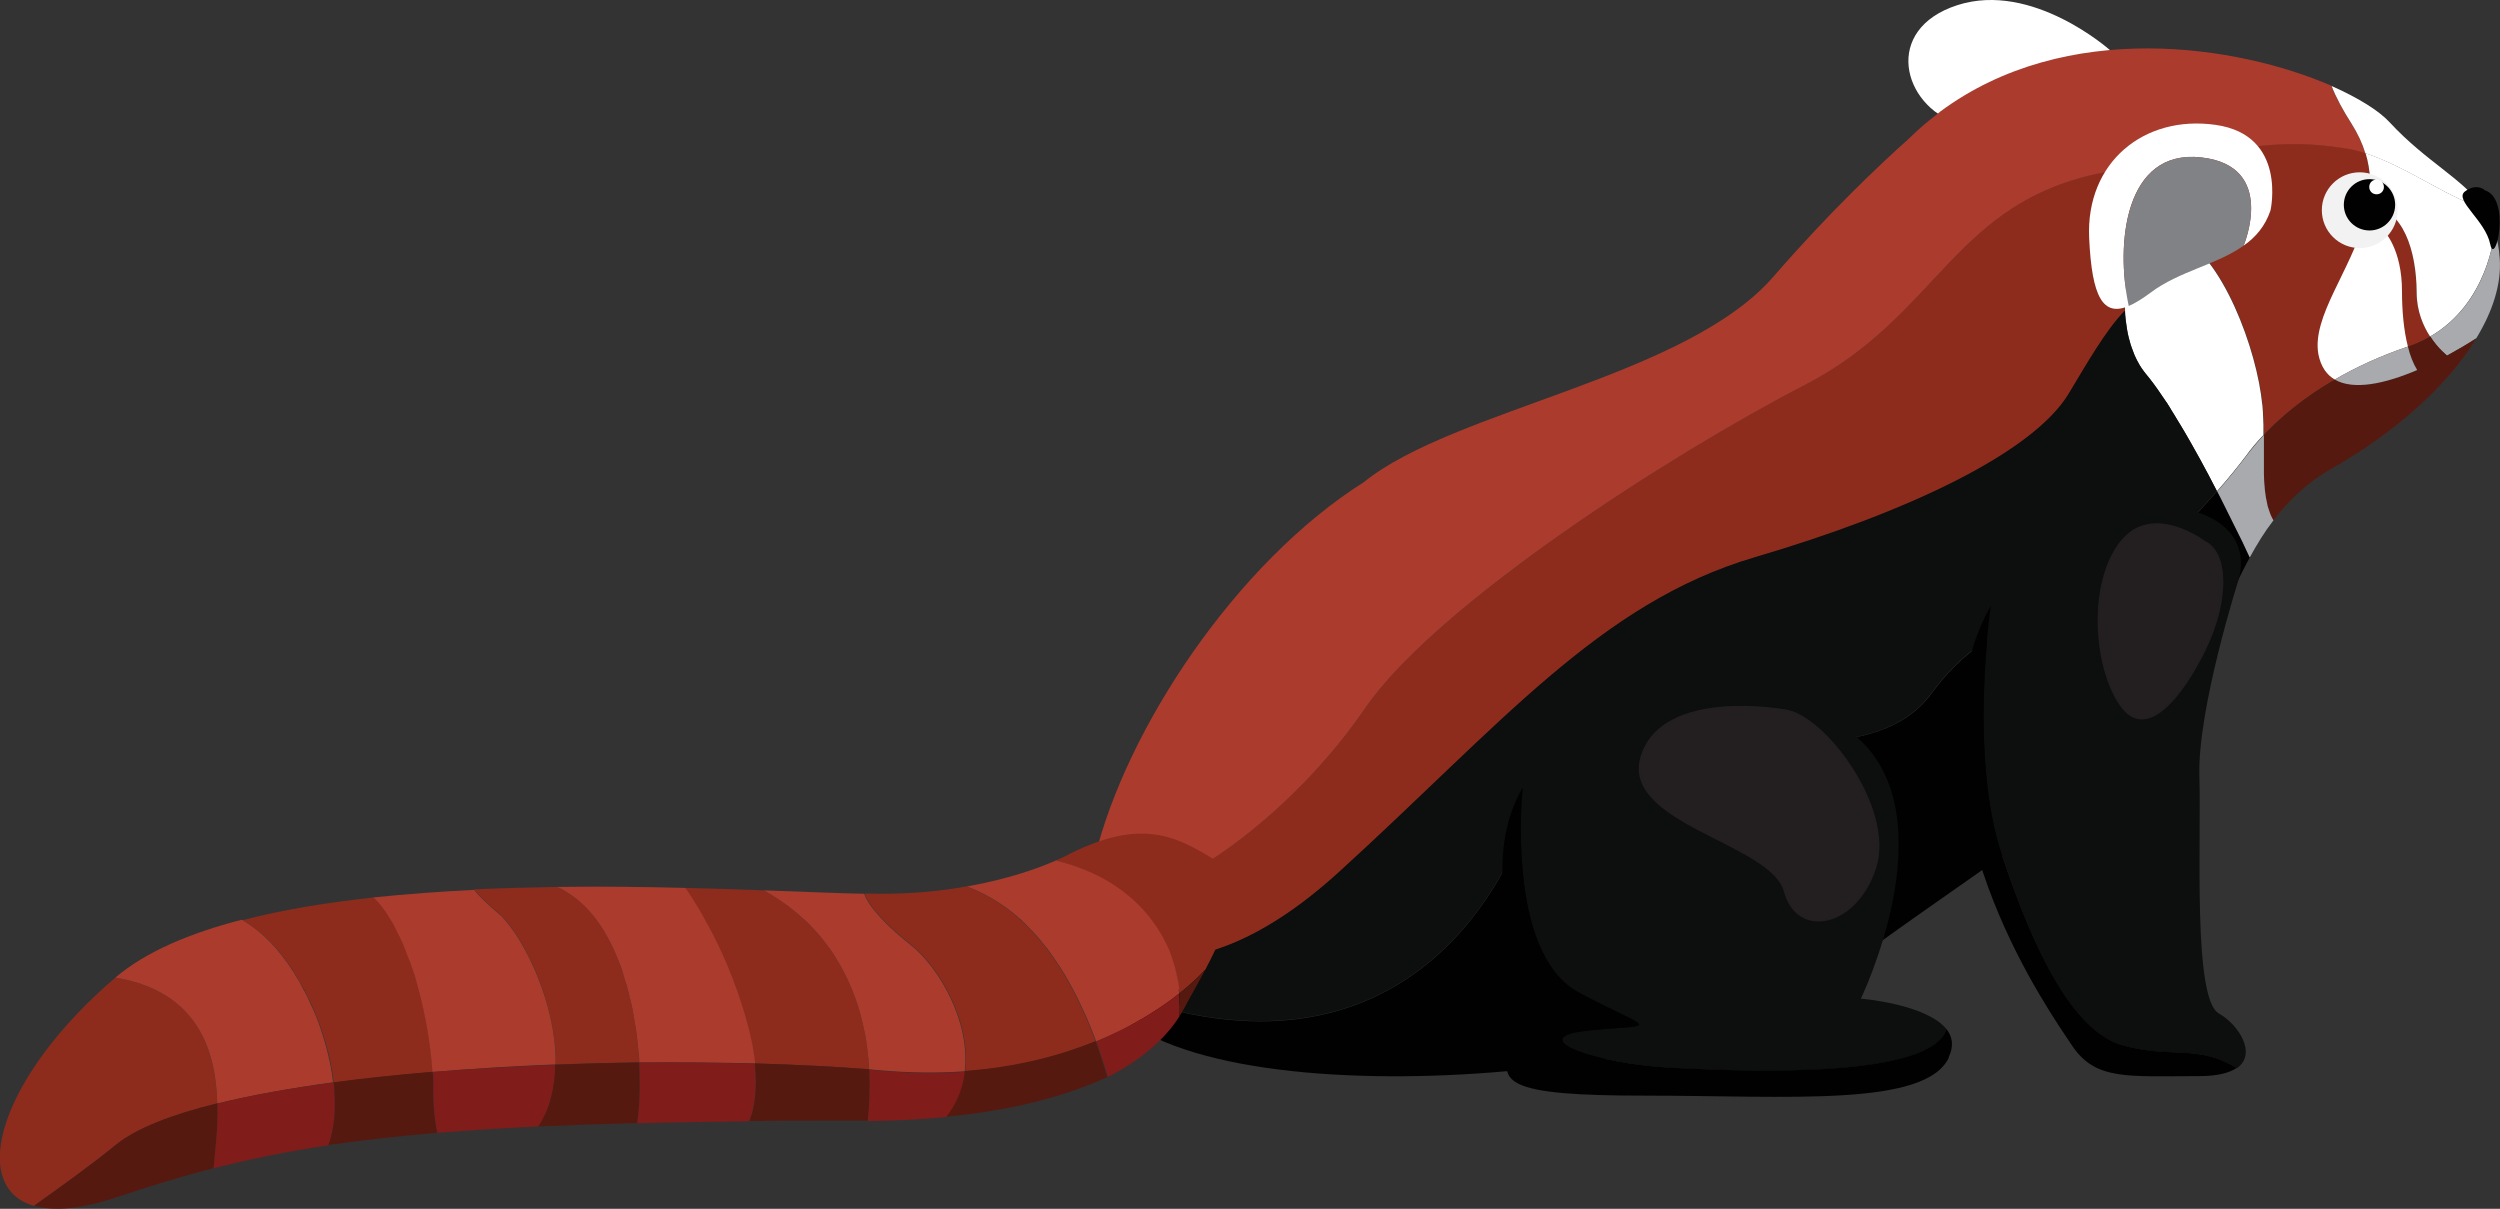 <?xml version="1.0" encoding="UTF-8"?>
<svg id="Layer_2" data-name="Layer 2" xmlns="http://www.w3.org/2000/svg" viewBox="0 0 102.29 49.46">
  <rect x="0" y="0" width="102.29" height="49.46" fill="#333333" stroke="none"/>
  <defs>
    <style>
      .cls-1 {
        fill: #818285;
      }

      .cls-1, .cls-2, .cls-3, .cls-4, .cls-5, .cls-6, .cls-7, .cls-8, .cls-9, .cls-10, .cls-11 {
        stroke-width: 0px;
      }

      .cls-2 {
        fill: #56190f;
      }

      .cls-3 {
        fill: #010101;
      }

      .cls-4 {
        fill: #0d0e0e;
      }

      .cls-5 {
        fill: #801c19;
      }

      .cls-6 {
        fill: #8d2c1d;
      }

      .cls-7 {
        fill: #fff;
      }

      .cls-8 {
        fill: #231f20;
      }

      .cls-9 {
        fill: #ab3c2d;
      }

      .cls-10 {
        fill: #a8aaad;
      }

      .cls-11 {
        fill: #f2f2f2;
      }
    </style>
  </defs>
  <g id="_100" data-name="100">
    <g>
      <path class="cls-6" d="m99.43,13.77c-.27.16-.57.3-.91.41-1.12.38-2.12.84-2.99,1.35-1.21.7-2.18,1.5-2.91,2.26,0-.14,0-.28,0-.42,0-.09,0-.18-.01-.27,0-.17-.01-.34-.03-.51,0-.08-.01-.15-.03-.23,0-.08-.02-.16-.03-.24-.36-2.46-1.89-6.19-3.78-6.65-.05-.01-.09-.02-.14-.03-.14-.02-.27,0-.39.03-.03,0-.05.01-.08.03-.3.11-.54.38-.73.73-.03.07-.07.13-.1.21-.03.07-.06.14-.09.22-.03.08-.05.16-.07.23-.13.45-.19.96-.19,1.48,0,.11,0,.23.01.34h0c-.79.8-1.6,2.25-2.3,3.4-1.44,2.38-6.48,4.82-12.84,6.69s-10.44,6.9-17.04,12.9c-6.6,6-10.35,2.53-10.35,2.53-.04-.94.09-1.98.36-3.1.35.75.99,1.57,2.07,1.34,1.92-.41,6.12-3.29,9-7.49,2.88-4.2,12.48-10.39,18-13.24,5.52-2.85,6.09-7.53,12.26-8.7,6.17-1.17,7.3-1.35,9.78-.99.29.04.59.12.89.21.22.72.23,1.43.11,2.1h0c1.45.15,1.97,1.92,1.98,3.59,0,.77.27,1.38.55,1.81Z"/>
      <path class="cls-7" d="m86.33,2.05s-3.17-2.83-6.24-1.84-2.25,4.1,0,4.84c2.25.74,8.24-1.06,6.24-3Z"/>
      <path class="cls-7" d="m98.52,14.18c-1.12.38-2.12.84-2.99,1.35-.33-.19-.57-.53-.67-1.03-.28-1.54,1.32-3.41,1.9-5.54.22.14.49.31.8.51,0,0,.72.73.72,2.44,0,.8.07,1.6.24,2.26Z"/>
      <path class="cls-7" d="m92.62,17.79h0c-.29.3-.53.59-.73.87-.27.36-.68.87-1.18,1.44-.22-.43-.46-.88-.71-1.34-.11-.2-.22-.4-.33-.59-.09-.16-.18-.32-.27-.47-.12-.2-.23-.4-.35-.58-.06-.1-.12-.21-.19-.31-.05-.08-.1-.16-.14-.23-.03-.05-.06-.1-.1-.15-.05-.09-.11-.17-.17-.25-.22-.33-.43-.61-.62-.84-.04-.04-.08-.09-.11-.14-.06-.08-.12-.17-.17-.25-.04-.07-.08-.14-.12-.22-.03-.06-.05-.12-.08-.17-.03-.06-.05-.12-.07-.18-.07-.18-.13-.37-.18-.57-.03-.11-.05-.23-.07-.35-.04-.24-.07-.49-.08-.73h0c0-.12-.01-.23-.01-.35,0-.53.06-1.04.19-1.48.02-.08.05-.16.07-.23.03-.08.06-.15.09-.22.03-.07.06-.14.1-.21.19-.36.44-.62.73-.73.03-.01.05-.02.08-.03.12-.04.26-.05.39-.03.04,0,.09.01.14.03,1.89.46,3.42,4.2,3.78,6.65.01.08.02.15.03.24.01.08.02.15.03.23.01.17.03.34.03.51,0,.09.01.18.01.27,0,.14,0,.28,0,.42Z"/>
      <path class="cls-7" d="m102.07,9.44c-.01.17-.28,2.97-2.64,4.33-.28-.43-.55-1.04-.55-1.81-.01-1.67-.53-3.44-1.98-3.59h0c.12-.67.11-1.38-.11-2.1,1.8.59,3.63,2,4.8,2.2.21.28.37.6.49.97Z"/>
      <circle class="cls-11" cx="96.55" cy="8.6" r="1.55"/>
      <path class="cls-3" d="m98,8.38c0-.58-.47-1.05-1.05-1.05s-1.05.47-1.05,1.05.47,1.05,1.05,1.05,1.05-.47,1.05-1.05Z"/>
      <path class="cls-7" d="m97.54,7.65c0-.16-.13-.3-.3-.3s-.3.13-.3.3.13.3.3.3.3-.13.3-.3Z"/>
      <path class="cls-4" d="m90.7,20.1c-1.63,1.86-4.15,4.4-5.24,4.68-1.41.36-4.17.47-6.45,3.6-2.28,3.13-8.35,1.56-8.35,1.56,0,0-7.73,2.04-8.33,3.84-.6,1.8-4.84,11.7-17.49,6.51-.26-.6-.4-1.29-.43-2.06,0,0,3.75,3.47,10.35-2.53,6.6-6,10.68-11.03,17.04-12.9s11.4-4.31,12.84-6.69c.7-1.16,1.51-2.6,2.3-3.4.01.24.04.49.08.73.02.12.04.23.07.35.05.2.1.39.18.57.02.06.05.12.07.18.03.06.05.12.08.17.04.07.08.14.12.22.05.09.11.17.17.25.04.05.07.09.11.14.19.23.4.51.62.84.05.08.11.17.17.25.04.05.07.1.1.15.05.08.1.15.14.23.06.1.13.2.19.31.12.19.23.39.35.58.09.15.18.31.27.47.11.2.22.4.33.59.25.45.49.91.71,1.34Z"/>
      <path class="cls-10" d="m101.32,13.84s0,0,0,0c-.37.24-.78.48-1.2.71,0,0-.36-.27-.69-.78,2.37-1.35,2.63-4.16,2.64-4.33.11.33.18.71.21,1.15.07,1.04-.29,2.15-.96,3.25Z"/>
      <path class="cls-2" d="m101.32,13.84c-1.18,1.95-3.35,3.87-5.88,5.31-1.03.58-1.8,1.32-2.42,2.14-.08-.13-.14-.28-.19-.44-.02-.07-.04-.14-.06-.21-.09-.37-.13-.79-.14-1.24,0-.12,0-.23,0-.34,0-.41,0-.83,0-1.26h0c.72-.77,1.69-1.57,2.91-2.27.77.45,2.06.17,3.37-.39-.16-.26-.29-.59-.38-.96.33-.11.63-.25.91-.41.33.51.69.78.69.78.42-.23.83-.47,1.2-.71Z"/>
      <path class="cls-10" d="m98.9,15.14c-1.31.56-2.6.84-3.37.39.87-.51,1.87-.97,2.99-1.35.09.37.22.7.38.96Z"/>
      <path class="cls-10" d="m93.02,21.29c-.37.48-.68.99-.97,1.52,0,0-.09-.18-.23-.49-.02-.04-.04-.09-.06-.13-.19-.39-.46-.93-.77-1.55-.04-.09-.09-.17-.13-.26-.05-.09-.09-.18-.14-.27.5-.57.91-1.08,1.18-1.44.21-.28.45-.57.73-.87,0,.43,0,.85,0,1.26,0,.12,0,.23,0,.34.01.45.05.87.14,1.24.01.08.04.14.06.21.05.16.11.31.19.44Z"/>
      <path class="cls-3" d="m92.05,22.81c-1.14,2.09-1.85,4.48-3.45,6.51-2.7,3.42-8.64,6.84-14.04,10.98-5.4,4.14-27.19,5.76-29.71,0,12.64,5.19,16.88-4.71,17.49-6.51.6-1.8,8.33-3.84,8.33-3.84,0,0,6.07,1.56,8.35-1.56,2.28-3.13,5.04-3.24,6.45-3.6,1.08-.28,3.6-2.82,5.24-4.68.05.09.09.18.14.27.04.09.09.17.13.26.31.62.58,1.16.77,1.55.02.05.04.09.06.13.15.31.23.49.23.49Z"/>
      <path class="cls-9" d="m96.78,6.27c-.3-.1-.59-.17-.89-.21-2.48-.36-3.61-.18-9.78.99-6.17,1.17-6.74,5.85-12.26,8.7-5.52,2.85-15.12,9.03-18,13.24-2.88,4.2-7.08,7.08-9,7.49-1.09.23-1.73-.58-2.07-1.34,1.29-5.33,5.82-12.13,11.02-15.41h0c3.69-2.99,13.18-4.27,16.77-8.42,2.22-2.56,4.29-4.53,5.56-5.66.36-.36.74-.68,1.13-.98.08-.06.12-.1.12-.1,0,0,0,0,0,0,5.16-3.83,12.2-2.72,16.01-1.06.18.48.47,1,.81,1.53.27.41.45.82.57,1.22Z"/>
      <path class="cls-7" d="m101.58,8.47c-1.16-.2-3-1.61-4.8-2.2-.12-.4-.31-.81-.57-1.22-.34-.53-.63-1.06-.81-1.53,1.11.49,1.95,1.02,2.38,1.49,1.48,1.6,2.96,2.28,3.8,3.46Z"/>
      <path class="cls-7" d="m92.9,8.61c-.22.65-.61,1.1-1.1,1.44,0,0,1.39-3.27-1.74-3.61-3.13-.35-3.51,3.54-2.96,6.08-1.04.44-1.51-.33-1.62-2.79-.14-3.08,2.24-5.04,5.18-4.62,2.94.42,2.24,3.5,2.24,3.5Z"/>
      <path class="cls-1" d="m91.8,10.05h0c-1.09.78-2.65,1.05-3.8,1.92-.34.25-.64.44-.9.55-.55-2.53-.16-6.43,2.96-6.08,3.13.35,1.74,3.61,1.74,3.61Z"/>
      <path class="cls-3" d="m101.66,7.77s-.33-.29-.8.06c-.47.35.83,1.18,1.03,2.16.2.98.88-1.9-.24-2.21Z"/>
      <path class="cls-6" d="m8.89,45.15c-1.88.46-3.34,1.03-4.17,1.71-1.04.85-2.24,1.7-3.33,2.48-2.71-.78-1.41-5.28,3.33-9.34,3.4.56,4.11,3.02,4.17,5.15Z"/>
      <path class="cls-6" d="m13.65,44.29h0c-.01-.14-.03-.28-.05-.41-.01-.06-.02-.11-.03-.17-.02-.1-.04-.21-.06-.31-.01-.04-.02-.08-.03-.12-.03-.15-.07-.3-.11-.44-.04-.15-.08-.3-.13-.44-.1-.34-.23-.67-.36-.99-.06-.15-.14-.31-.21-.46-.05-.1-.09-.2-.14-.29-.01-.02-.02-.04-.03-.06-.03-.06-.06-.12-.1-.18-.09-.16-.18-.32-.27-.47-.05-.08-.09-.16-.14-.23-.53-.82-1.16-1.49-1.82-1.91-.09-.05-.17-.11-.24-.16,1.63-.43,3.45-.72,5.36-.93.1.1.21.22.31.34.05.05.09.11.13.17.03.04.06.09.09.13.04.05.07.1.1.16.03.05.06.09.09.14.04.07.09.15.13.23.08.15.17.31.24.48.14.3.27.61.38.93.03.08.06.16.09.24.03.08.05.16.08.24.03.08.05.17.08.25.03.08.05.17.07.25.09.34.18.67.25,1.01.07.34.13.67.19.99.02.14.04.27.06.41.01.1.03.2.04.3.02.15.04.3.05.45.01.14.03.29.03.42-1.4.12-2.75.26-4.04.43Z"/>
      <path class="cls-6" d="m22.73,43.56h0c0-.14,0-.28,0-.41,0-.18-.02-.36-.04-.53h0c-.02-.18-.04-.36-.08-.54-.05-.27-.1-.53-.17-.79-.04-.15-.08-.31-.13-.46-.23-.76-.54-1.46-.86-2.04-.06-.11-.13-.23-.19-.33-.1-.16-.19-.31-.29-.44-.06-.09-.13-.17-.19-.25-.06-.08-.12-.15-.18-.21-.06-.07-.12-.12-.17-.17-.42-.36-.81-.71-1.03-1,1.13-.05,2.27-.08,3.39-.1.15.07.3.15.43.23.05.03.1.06.14.09.05.03.1.07.15.11.06.04.11.08.16.13.36.3.67.66.93,1.06.05.07.09.14.13.21.05.08.09.15.13.23.04.08.08.15.12.23.04.07.07.14.11.22.08.17.15.34.22.52.06.16.12.32.18.49,0,0,0,.01,0,.01.06.17.11.33.15.5,0,.02.01.05.02.07.04.15.08.29.11.44.01.05.03.1.04.15.03.14.06.28.09.42.04.18.06.36.09.53.05.35.1.7.13,1.04.01.17.03.33.04.5-1.13.01-2.28.04-3.44.09Z"/>
      <path class="cls-6" d="m35.56,43.75c-1.4-.11-2.98-.19-4.68-.24-.01-.1-.02-.21-.04-.32-.01-.08-.02-.15-.04-.23-.01-.09-.03-.18-.05-.28-.02-.09-.04-.18-.06-.28-.04-.19-.09-.37-.14-.56-.03-.09-.05-.19-.08-.28-.14-.47-.3-.94-.47-1.4-.03-.09-.07-.18-.1-.27-.23-.58-.48-1.13-.74-1.64-.06-.12-.12-.23-.18-.34-.02-.03-.03-.06-.05-.09-.03-.06-.06-.12-.1-.18-.2-.37-.4-.7-.59-.99-.03-.05-.06-.1-.1-.15-.04-.06-.08-.12-.12-.17,1.15.03,2.24.06,3.24.1.92.52,1.84,1.25,2.56,2.21.19.26.37.52.52.79.05.09.1.18.15.26.05.09.1.19.14.28.05.09.09.19.13.28.04.09.08.19.12.28.18.45.32.9.42,1.35.02.09.04.18.06.27.03.14.05.28.08.42.01.08.02.15.03.23.02.14.04.28.05.41,0,.08.01.16.02.24.01.1.01.2.02.3Z"/>
      <path class="cls-6" d="m39.49,43.83c.24-2.02-1.03-4.24-2.24-5.2-.75-.59-1.66-1.44-1.87-2.07.26,0,.49.01.7.01,1.3,0,2.46-.12,3.46-.3.19.07.38.15.56.24.06.03.12.06.18.09.45.23.85.5,1.22.81.06.05.12.1.17.15.07.06.14.12.2.18.01.01.03.03.05.05.05.04.1.1.15.15.13.13.26.27.38.41.05.06.11.13.16.19.04.05.08.1.12.15.07.09.14.17.2.26.01.01.02.03.03.04.1.13.19.27.28.41.09.13.18.27.26.4.05.07.09.15.13.22.26.44.48.89.68,1.33.11.23.21.46.3.69.08.19.15.38.22.57-1.43.58-3.2,1.07-5.35,1.22Z"/>
      <path class="cls-6" d="m49.34,39.64h0c-.04.05-.4.46-1.09,1.01,0-.05-.01-.11-.02-.17,0-.08-.02-.16-.03-.24-.03-.19-.07-.39-.13-.59-.01-.07-.03-.13-.05-.19-.01-.04-.02-.08-.04-.12-.02-.06-.04-.12-.06-.18,0-.01,0-.03-.01-.04-.03-.08-.06-.15-.09-.23-.04-.09-.08-.17-.12-.26-1.04-2.14-2.98-3.04-4.52-3.41.42-.18.64-.31.64-.31,2.83-1.39,4.23-.77,5.94.31,1.26.79.47,2.71-.42,4.41Z"/>
      <path class="cls-9" d="m13.65,44.28h0c-1.75.24-3.37.53-4.76.87-.05-2.12-.77-4.59-4.17-5.15,1.23-1.05,3.04-1.82,5.18-2.37.08.05.15.11.24.16.66.42,1.29,1.09,1.82,1.91.05.07.1.15.14.23.1.15.19.31.27.47.03.06.06.12.1.18.01.02.02.04.03.06.05.09.1.19.14.29.07.15.14.31.21.46.14.32.26.66.36.99.05.15.09.3.13.44.04.15.08.3.11.44,0,.04.01.08.03.12.02.1.04.21.06.31,0,.05.02.11.03.17.02.13.04.27.05.4Z"/>
      <path class="cls-9" d="m22.73,43.55h0c-1.7.07-3.4.17-5.04.31,0-.13-.02-.28-.03-.42-.01-.15-.03-.3-.05-.45-.01-.1-.03-.2-.04-.3-.02-.13-.04-.27-.06-.41-.05-.32-.12-.66-.19-.99-.07-.34-.16-.67-.25-1.01-.02-.09-.05-.17-.07-.25-.02-.09-.05-.17-.08-.25-.03-.08-.05-.17-.08-.24-.03-.08-.05-.16-.09-.24-.12-.32-.24-.64-.38-.93-.08-.16-.16-.32-.24-.48-.04-.08-.09-.16-.13-.23-.03-.05-.06-.1-.09-.14-.03-.05-.07-.11-.1-.16-.03-.05-.06-.09-.09-.13-.04-.06-.09-.12-.13-.17-.1-.12-.2-.24-.31-.34,1.34-.14,2.73-.24,4.12-.31.22.29.61.64,1.03,1,.06.05.12.1.17.17.06.06.12.13.18.21.06.08.13.16.19.25.1.13.19.28.29.44.06.1.13.22.19.33.32.58.63,1.29.86,2.04.05.15.09.3.13.46.19.73.31,1.51.29,2.26Z"/>
      <path class="cls-9" d="m30.88,43.51c-1.5-.04-3.09-.05-4.72-.04,0-.16-.02-.33-.04-.5-.03-.34-.07-.69-.13-1.04-.03-.18-.06-.36-.09-.53-.03-.14-.05-.28-.09-.42-.01-.05-.02-.1-.04-.15-.03-.15-.07-.3-.11-.44,0-.03-.01-.05-.02-.07-.05-.17-.1-.34-.15-.5,0,0,0,0,0-.01-.05-.17-.11-.33-.18-.49-.07-.18-.14-.35-.22-.52-.04-.08-.07-.15-.11-.22-.04-.08-.08-.15-.12-.23-.04-.08-.09-.15-.13-.23-.04-.07-.09-.14-.13-.21-.27-.41-.58-.77-.93-1.06-.05-.05-.1-.09-.16-.13-.05-.04-.1-.08-.15-.11-.05-.03-.09-.06-.14-.09-.14-.09-.28-.17-.43-.23,1.82-.03,3.6,0,5.25.04.04.05.08.11.12.17.04.05.07.1.1.15.19.29.39.62.59.99.03.06.06.12.1.18.02.03.03.07.05.09.06.11.12.22.18.34.26.51.51,1.06.74,1.64.04.09.07.18.1.27.18.46.33.93.47,1.4.02.09.05.19.08.28.05.19.1.37.14.56.02.09.04.19.06.28.02.09.04.19.05.28.01.08.03.15.04.23.01.11.03.21.04.32Z"/>
      <path class="cls-9" d="m39.49,43.83c-1.07.08-2.24.07-3.5-.04-.14-.01-.28-.03-.43-.04,0-.1,0-.2-.02-.3,0-.08-.01-.16-.02-.24-.01-.14-.03-.27-.05-.41-.01-.08-.02-.15-.03-.23-.02-.14-.05-.28-.08-.42-.02-.09-.04-.18-.06-.27-.1-.45-.24-.9-.42-1.35-.04-.09-.08-.19-.12-.28-.04-.09-.08-.19-.13-.28-.05-.09-.09-.19-.14-.28-.05-.09-.1-.18-.15-.26-.15-.27-.32-.53-.52-.79-.72-.97-1.64-1.69-2.56-2.21,1.67.06,3.09.12,4.1.14.22.63,1.12,1.48,1.87,2.07,1.21.95,2.48,3.18,2.24,5.2Z"/>
      <path class="cls-9" d="m48.23,40.48c0,.06.01.11.02.17-.74.59-1.87,1.34-3.4,1.96-.07-.19-.14-.38-.22-.57-.09-.23-.19-.46-.3-.69-.2-.44-.42-.89-.68-1.33-.04-.07-.08-.15-.13-.22-.08-.14-.17-.27-.26-.4-.09-.14-.18-.27-.28-.41,0-.01-.01-.02-.03-.04-.06-.09-.13-.18-.2-.26-.04-.05-.08-.1-.12-.15-.05-.06-.1-.13-.16-.19-.12-.14-.25-.28-.38-.41-.05-.05-.1-.1-.15-.15-.01-.02-.03-.04-.05-.05-.06-.07-.13-.13-.2-.18-.05-.05-.11-.1-.17-.15-.37-.31-.78-.58-1.22-.81-.06-.03-.12-.06-.18-.09-.18-.09-.37-.17-.56-.24,1.7-.3,2.94-.75,3.64-1.06,1.53.37,3.47,1.27,4.52,3.41.04.09.08.17.12.26.03.08.06.15.09.23,0,.01.01.03.01.04.02.06.04.12.06.18.01.04.03.08.04.12.02.06.04.13.05.19.05.2.1.4.13.59.01.08.03.16.03.24Z"/>
      <path class="cls-2" d="m8.73,47.8c-1.36.35-2.65.75-4,1.2-1.45.48-2.56.56-3.33.33,1.09-.78,2.29-1.63,3.33-2.48.83-.68,2.29-1.25,4.17-1.71.03,1.06-.11,2.04-.16,2.65Z"/>
      <path class="cls-5" d="m13.7,45.14c0,.08,0,.16,0,.23,0,.15-.02.3-.03.45-.01.07-.02.14-.03.22-.02.14-.05.28-.08.42-.04.14-.07.27-.12.4-1.76.26-3.27.58-4.7.94.05-.61.19-1.59.16-2.65,1.39-.34,3-.63,4.76-.86,0,.02,0,.05,0,.07.01.12.02.24.03.36.01.14.01.28.01.42Z"/>
      <path class="cls-2" d="m17.89,46.35c-1.67.14-3.13.31-4.45.5.05-.13.08-.26.12-.4.03-.14.06-.28.08-.42.01-.07.02-.14.03-.22.02-.15.03-.3.03-.45,0-.08,0-.15,0-.23,0-.14,0-.28-.01-.42,0-.12-.01-.24-.03-.36,0-.02,0-.05,0-.07,1.28-.17,2.64-.31,4.04-.43,0,.09.01.17.02.25,0,.04,0,.09,0,.13,0,.12,0,.24,0,.35,0,.61.05,1.22.17,1.76Z"/>
      <path class="cls-5" d="m22.73,43.56v.02c0,.09,0,.18-.01.26,0,.11-.02.22-.03.33,0,.07-.02.14-.03.21-.02.15-.05.3-.09.45-.03.11-.06.21-.09.32h0c-.02.06-.04.12-.06.18-.02.06-.04.12-.07.18-.09.2-.19.4-.31.58-1.52.07-2.89.16-4.14.26-.12-.54-.17-1.15-.17-1.76,0-.11,0-.23,0-.35,0-.04,0-.09,0-.13,0-.08-.01-.17-.02-.25,1.65-.13,3.34-.23,5.04-.29Z"/>
      <path class="cls-2" d="m26.08,45.95h0c-1.46.04-2.81.09-4.05.14.12-.19.22-.38.31-.58.03-.06.05-.12.07-.18.03-.06.05-.12.06-.18h0c.04-.11.07-.21.09-.32.04-.15.07-.3.09-.45.01-.07.03-.14.03-.21.01-.11.02-.22.03-.33,0-.09,0-.18.01-.26v-.02c1.15-.04,2.3-.07,3.44-.09,0,.04,0,.08,0,.13,0,.11.01.23.01.34.02.83-.02,1.54-.1,2.01Z"/>
      <path class="cls-5" d="m30.92,44.29c0,.37-.03.72-.1,1.04-.03.13-.06.26-.1.37-.02.06-.04.12-.07.18-1.65.02-3.16.04-4.58.08.08-.47.13-1.18.1-2.01,0-.11,0-.22-.01-.34,0-.04,0-.08,0-.13,1.62-.02,3.22,0,4.72.04.01.15.03.3.03.44,0,.11.01.22.01.33Z"/>
      <path class="cls-2" d="m35.5,45.85c-.17,0-.33,0-.5,0-1.54,0-2.98,0-4.34.02.02-.06.05-.12.07-.18.04-.12.08-.24.1-.37.07-.32.1-.67.1-1.04,0-.11,0-.22-.01-.33,0-.14-.02-.29-.03-.44,1.7.05,3.28.13,4.68.24.04.78,0,1.49-.06,2.1Z"/>
      <path class="cls-5" d="m39.49,43.83s0,.01,0,.02c0,.06-.01.12-.02.17,0,.03,0,.05-.01.08-.01.08-.03.16-.05.24-.01.06-.03.12-.05.18,0,.03-.01.05-.03.08-.02.06-.05.13-.07.2-.04.09-.08.18-.12.27-.03.06-.06.13-.1.19-.04.07-.08.14-.13.21-.05.08-.11.15-.17.23-1.02.1-2.09.16-3.23.17.06-.6.1-1.32.06-2.1.14.01.29.03.43.04,1.26.11,2.43.12,3.5.04Z"/>
      <path class="cls-2" d="m45.33,44.06c-.09.05-.15.07-.15.07-1.89.83-4.02,1.33-6.46,1.56.06-.08.12-.15.17-.23.05-.06.09-.14.13-.21.04-.06.07-.12.1-.19.05-.09.09-.18.12-.27.03-.06.05-.13.07-.2.01-.02.02-.05.03-.08.02-.06.04-.12.05-.18.02-.08.04-.16.05-.24,0-.03.01-.05.01-.08.01-.06.02-.11.02-.17,0,0,0-.01,0-.02,2.15-.16,3.93-.64,5.35-1.22.05.13.1.26.14.39.04.12.08.24.12.36.08.24.15.48.22.7Z"/>
      <path class="cls-5" d="m48.27,41.13c0,.16,0,.32-.02.47-.88,1.39-2.43,2.22-2.92,2.46-.07-.22-.14-.45-.22-.7-.04-.12-.08-.24-.12-.36-.04-.13-.09-.26-.14-.39,1.53-.63,2.66-1.38,3.4-1.96,0,.07.01.14.01.21,0,.09,0,.18,0,.27Z"/>
      <path class="cls-2" d="m49.33,39.65c-.32.61-.66,1.19-.92,1.68-.05.09-.1.18-.16.27.01-.15.02-.31.02-.47,0-.09,0-.18,0-.27,0-.07,0-.14-.01-.21.69-.55,1.04-.95,1.09-1Z"/>
      <path class="cls-4" d="m79.64,42.11c-.64,2.02-7.92,1.76-11.19,1.59-3.28-.17-6.24-1.27-3.38-1.54,2.85-.27,2.61.09-.45-1.53-3.06-1.62-2.31-8.41-2.31-8.41.89-1.54,2.63-2.91,5.79-3.83,0,0,4.56-1.44,8.04,1.92,3.48,3.36,0,10.55,0,10.55,0,0,2.7.22,3.51,1.26Z"/>
      <path class="cls-4" d="m91.51,43.7h0c-1.63-.98-2.59-.37-4.62-.91-2.03-.54-3.64-3.78-4.99-7.83-1.33-3.99-.46-10-.44-10.17h0c3.1-5.46,11.17-4.99,10.14-1.09,0,0-1.69,5.29-1.61,8.05.08,2.76-.27,9.12.8,9.72.8.45,1.58,1.65.73,2.24Z"/>
      <path class="cls-8" d="m72.99,29.02s-4.95-.9-5.85,1.89c-.9,2.79,5.31,3.58,5.85,5.57.54,1.99,3,1.48,3.78-.98.78-2.46-2.16-6.34-3.78-6.48Z"/>
      <path class="cls-8" d="m90.27,22.17s-2.2-1.71-3.53,0c-1.33,1.71-1.1,5.12,0,6.7,1.1,1.58,2.63-.45,3.53-2.32.9-1.87.97-3.85,0-4.39Z"/>
      <path class="cls-3" d="m91.51,43.7c-.3.2-.78.33-1.53.33-2.92,0-4.24.19-5.2-1.25-.96-1.44-6.24-8.88-4.08-16.2.19-.66.45-1.26.76-1.8-.03.18-.89,6.18.44,10.17,1.35,4.05,2.96,7.29,4.99,7.83,2.03.54,2.99-.06,4.62.91Z"/>
      <path class="cls-3" d="m79.74,43.27c-.96,2.04-6.6,1.56-12.36,1.56s-6.48-.48-5.16-2.4c.95-1.38-2.17-6.33.09-10.22,0,0-.75,6.79,2.31,8.41,3.06,1.62,3.3,1.26.45,1.53-2.85.27.11,1.38,3.38,1.54,3.28.17,10.56.42,11.19-1.59.24.31.32.69.09,1.16Z"/>
    </g>
  </g>
</svg>